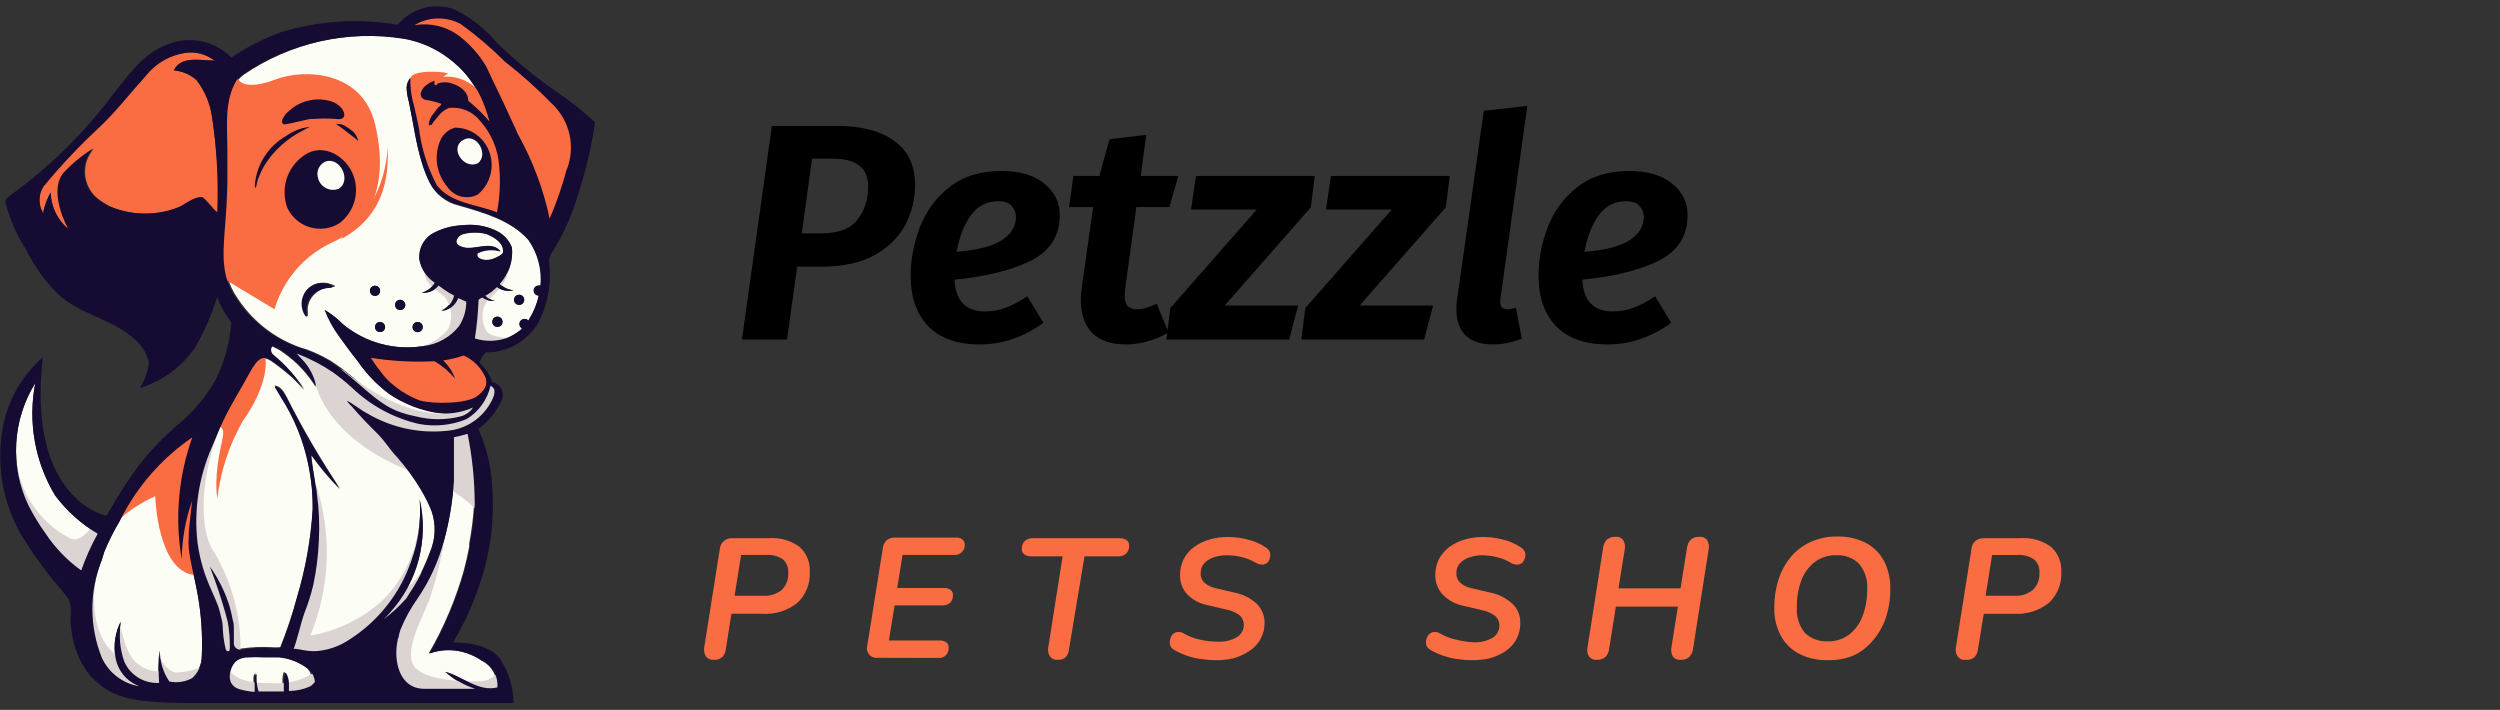 <?xml version="1.0" encoding="UTF-8"?>
<svg fill="none" viewBox="0 0 162 46" xmlns="http://www.w3.org/2000/svg">
<rect x="0" y="0" width="162" height="46" fill="#333333" stroke="none"/>
<g clip-path="url(#c)">
<g clip-path="url(#b)">
<g clip-path="url(#a)">
<path d="m30.965 16.412c-0.141 0.231 0.111 0.372 0.312 0.422 0.264 0.056 0.54 0.025 0.784-0.09 0.121-0.06 0.513-0.231 0.533-0.372 0.09-0.613-0.573-1.005-1.055-1.196-0.498-0.129-1.02-0.129-1.518 0-0.114 0.029-0.217 0.089-0.297 0.175-0.08 0.086-0.134 0.192-0.155 0.307 0.005 0.057 0.024 0.111 0.056 0.159s0.075 0.086 0.125 0.113c0.18 0.096 0.38 0.147 0.583 0.151 0.683 0 1.598-0.412 2.101 0.231-0.484-0.153-1.009-0.117-1.468 0.101z" fill="#FCFDF5"/>
<path d="m30.915 10.582c0.784-0.593-0.131-2.091-1.005-1.468-0.874 0.623 0.181 1.88 1.005 1.468z" fill="#FCFDF5"/>
<path d="m21.115 10.461c-0.197 0.073-0.361 0.215-0.461 0.4s-0.129 0.4-0.082 0.605c0.03 0.143 0.092 0.278 0.18 0.395s0.201 0.213 0.33 0.282c0.129 0.069 0.272 0.109 0.418 0.117s0.292-0.016 0.428-0.071c0.864-0.462 0.131-2.03-0.814-1.729z" fill="#FCFDF5"/>
<path d="m12.23 35.589c-0.02-0.258-0.02-0.516 0-0.774v-0.231-0.101c0.06-0.643 0.141-1.387 0.221-2.061-0.433 1.217-0.661 2.498-0.673 3.789-0.457-2.648-0.221-5.37 0.683-7.9-2.011 1.372-3.632 3.242-4.704 5.428-0.383 0.645-0.719 1.317-1.005 2.01l-0.151 0.503c-0.819 2.035-0.819 4.308 0 6.342 0.218 0.496 0.556 0.93 0.985 1.262s0.933 0.551 1.468 0.638c-0.409-0.147-0.771-0.403-1.047-0.739s-0.456-0.741-0.521-1.171c-0.136-0.777-0.016-1.578 0.342-2.282-0.131 0.86-0.055 1.738 0.221 2.563 0.193 0.424 0.509 0.78 0.907 1.022s0.859 0.359 1.325 0.335c-0.049-0.7-0.032-1.404 0.05-2.101-0.004 0.717 0.21 1.418 0.613 2.01 0.503 0.106 1.028 0.028 1.478-0.221 0.197-0.169 0.357-0.376 0.469-0.61 0.113-0.234 0.175-0.488 0.184-0.747 0.066-1.417-0.035-2.838-0.301-4.232-0.171-0.925-0.432-1.839-0.543-2.734z" fill="#FCFDF5"/>
<path d="m19.889 43.288-0.141-0.101c-0.513-0.354-1.108-0.572-1.729-0.633h-1.005c-0.335-0.025-0.671-0.025-1.005 0-0.276-0.009-0.548 0.072-0.774 0.231-0.169 0.166-0.291 0.374-0.352 0.603-0.09 0.25-0.09 0.524 0 0.774 0.056 0.107 0.133 0.201 0.226 0.277s0.201 0.132 0.317 0.165c0.328 0.095 0.665 0.156 1.005 0.181v-0.472c-0.016-0.171-0.016-0.342 0-0.513 0.019-0.072 0.066-0.133 0.131-0.171-0.01 0.177-0.01 0.355 0 0.533 0.02 0.201 0.06 0.4 0.121 0.593h1.347 0.271v-0.543c-0.01-0.196 0.01-0.393 0.06-0.583 0 0 0-0.111 0.09-0.06 0.115 0.199 0.177 0.424 0.181 0.653v0.503c0.478-0.004 0.95-0.107 1.387-0.302 0.151-0.131 0.191-0.221 0.191-0.322 0.002-0.303-0.114-0.594-0.322-0.814z" fill="#FCFDF5"/>
<path d="m3.566 32.081c-1.311-2.184-1.766-4.777-1.276-7.277-0.737 1.181-1.163 2.53-1.238 3.92-0.076 1.39 0.202 2.777 0.806 4.031 0.323 0.636 0.693 1.248 1.106 1.829 0.615 0.934 1.395 1.748 2.302 2.402 0.288-0.829 0.645-1.632 1.065-2.402-1.079-0.642-2.018-1.493-2.764-2.503z" fill="#FCFDF5"/>
<path d="m30.05 23.015c-0.434 0.151-0.882 0.258-1.337 0.322 0.35 0.331 0.615 0.741 0.774 1.196-0.377-0.453-0.829-0.837-1.337-1.136-1.381 0.071-2.766-3e-3 -4.131-0.221 0.304 0.471 0.64 0.921 1.005 1.347 0.611 0.628 1.352 1.115 2.171 1.427 1.005 0.261 3.086 0.211 3.719-0.281 0.633-0.492 0.623-0.824 0.563-1.126-0.259-0.675-0.771-1.223-1.427-1.528z" fill="#FCFDF5"/>
<path d="m30.221 27.156c-0.977 0.4-2.049 0.508-3.086 0.312-1.641-0.363-3.153-1.165-4.372-2.322-0.395-0.359-0.811-0.695-1.246-1.005-0.728-0.491-1.511-0.895-2.332-1.206 0.101 0.111 0.201 0.231 0.312 0.342 0.49 0.492 0.822 1.118 0.955 1.799-0.52-0.846-1.204-1.581-2.01-2.161-0.253-0.194-0.53-0.352-0.824-0.472-0.034 0.041-0.06 0.089-0.076 0.14s-0.021 0.105-0.015 0.159 0.022 0.105 0.048 0.152c0.026 0.047 0.061 0.088 0.103 0.122 0.781 0.643 1.459 1.403 2.01 2.252-0.241-0.281-0.492-0.543-0.764-0.804-0.435-0.384-0.891-0.743-1.367-1.075-0.553-0.342-0.874-0.201-1.427 0.804-0.563 1.055-1.216 2.01-1.719 3.136-0.07 0.141-0.141 0.291-0.201 0.432l-0.523 1.246c-0.856 1.951-1.175 4.096-0.925 6.212 0.342 2.372 1.206 3.428 1.447 4.493 0.07 0.312 0.141 0.633 0.181 0.945 0.002 0.459 0.049 0.917 0.141 1.367 0.015 0.044 0.043 0.083 0.081 0.111 0.161 0.111 0.191-0.141 0.191-0.231 0.007-0.546-0.037-1.091-0.131-1.628-0.111-0.462-0.251-0.925-0.392-1.377-0.074-0.248-0.154-0.499-0.241-0.754-0.161-0.492-0.342-1.005-0.533-1.467l0.201 0.281c0.422 0.641 0.76 1.333 1.005 2.061 0.149 0.356 0.273 0.722 0.372 1.096 0 0.181 0 0.372 0.07 0.563 0.07 0.191 0 0.844 0 1.005 0.026 0.115 0.094 0.215 0.191 0.281 0.114 0.062 0.246 0.08 0.372 0.05 0.612-0.087 1.232-0.114 1.849-0.08 0.197 0.019 0.396 0.019 0.593 0 0.433-1.075 0.799-2.176 1.096-3.297 0.55-1.838 0.887-3.733 1.005-5.649 0.013-0.965-0.078-1.929-0.271-2.875-0.313-1.584-0.924-3.095-1.799-4.453-0.131-0.221-0.261-0.452-0.402-0.673 0.392 0 0.633 0.432 0.814 0.784 1.02 2.021 2.161 3.978 3.417 5.86-0.671-0.68-1.286-1.413-1.839-2.191 0 0.151 0 0.332 0.241 1.799 0 0.221 0.08 0.452 0.111 0.683 0.139 0.999 0.183 2.008 0.131 3.015-0.04 0.973-0.161 1.942-0.362 2.895-0.149 0.627-0.344 1.242-0.583 1.839-0.221 0.623-0.452 1.699-0.694 2.322 0-0.08 0.704 0.08 0.794 0.09 0.333 0.056 0.672 0.056 1.005 0 0.648-0.098 1.266-0.338 1.809-0.704 1.884-1.197 3.303-3.002 4.021-5.116 0.46-1.256 0.645-2.596 0.543-3.93 0.289 1.273 0.268 2.596-0.061 3.859-0.329 1.263-0.956 2.428-1.829 3.398-0.141 0.161-0.291 0.322-0.452 0.472 0.537-0.402 1.032-0.856 1.478-1.357l0.141-0.231 0.352-0.553c0.322-0.526 0.601-1.077 0.834-1.648 0.08-0.191 0.151-0.372 0.221-0.563 0.35-0.837 0.383-1.774 0.09-2.633-0.165-0.424-0.363-0.834-0.593-1.226l-0.09-0.161c-0.457-0.759-0.986-1.472-1.578-2.131-0.462-0.482-0.854-1.005-1.297-1.548-0.442-0.543-1.096-1.106-1.618-1.719-0.125-0.105-0.23-0.231-0.312-0.372 0.462 0.241 0.864 0.593 1.327 0.834 1.64 0.969 3.561 1.352 5.448 1.086 0.529-0.086 1.032-0.291 1.471-0.599s0.802-0.712 1.062-1.18c0.08-0.131 0.372-0.663 0.201-0.935-0.058-0.073-0.13-0.134-0.211-0.181-0.096 0.455-0.284 0.886-0.552 1.266-0.268 0.38-0.61 0.702-1.006 0.946z" fill="#FCFDF5"/>
<path d="m29.407 28.362v2.834c-0.081 1.281-0.29 2.55-0.623 3.789-0.351 1.364-0.936 2.656-1.729 3.819-0.446 0.625-0.817 1.299-1.106 2.01-0.063 0.18-0.111 0.365-0.141 0.553 0 0 0 0.101-0.05 0.161-0.271 1.206 0 3.136 1.739 3.136h3.287c-0.722-0.238-1.387-0.625-1.95-1.136 1.126 0.322 2.111 1.327 3.347 1.005 0.03-0.358-0.05-0.716-0.23-1.027s-0.45-0.559-0.775-0.712c-0.213-0.149-0.442-0.274-0.683-0.372-0.862-0.371-1.832-0.4-2.714-0.08 0.978-1.687 1.741-3.49 2.272-5.367 0.131-0.513 0.251-1.005 0.352-1.548 0.005-0.07 0.005-0.141 0-0.211 0.159-0.83 0.263-1.669 0.312-2.513-0.006-1.536-0.164-3.068-0.472-4.573-0.274 0.091-0.552 0.168-0.834 0.231z" fill="#FCFDF5"/>
<path d="m12.722 5.174c-0.409-0.352-0.919-0.567-1.457-0.613 0.492-1.005 1.759-0.603 2.633-0.633-0.264-0.208-0.568-0.36-0.893-0.447s-0.664-0.105-0.997-0.056c-1.002 0.141-1.913 0.654-2.553 1.437-1.005 1.106-1.96 2.282-3.015 3.337-1.293 1.195-2.502 2.478-3.618 3.84-0.173 0.265-0.264 0.574-0.264 0.889 0 0.316 0.092 0.625 0.264 0.89-0.006-0.064-0.006-0.128 0-0.191 0.1-0.405 0.255-0.794 0.462-1.156 0.009 0.467 0.121 0.926 0.328 1.345s0.503 0.787 0.868 1.078c0 0-1.407-2.513-0.221-3.729 0.464-0.506 0.983-0.958 1.548-1.347l0.281-0.181c-0.215 0.24-0.376 0.523-0.472 0.831-0.096 0.308-0.124 0.632-0.083 0.952 0.041 0.32 0.15 0.626 0.321 0.9 0.17 0.274 0.398 0.507 0.667 0.685 0.187 0.138 0.385 0.259 0.593 0.362 1.361 0.586 2.893 0.639 4.292 0.151 0.603-0.181 1.065-0.764 1.729-0.734 0.382 0.271 0.613 0.734 1.005 1.005 0.064-2.123-0.078-4.247-0.422-6.342-0.137-0.828-0.479-1.609-0.995-2.272z" fill="#FA6C41"/>
<path d="m29.699 13.316c-0.395-0.097-0.764-0.277-1.083-0.528s-0.581-0.568-0.767-0.929c-0.192-0.389-0.353-0.792-0.482-1.206-0.412-1.317-0.583-2.704-0.864-4.021-0.089-0.301-0.14-0.611-0.151-0.925 0.01-0.23 0.099-0.45 0.251-0.623v0.402c0.008 0.482 0.075 0.962 0.201 1.427 0.101 0.472 0.211 0.945 0.312 1.427 0.187 1.284 0.606 2.524 1.236 3.659 0.945 1.176 2.583 1.216 3.89 1.739 0.192-0.993 0.24-2.009 0.141-3.015-0.074-1.073-0.502-2.091-1.216-2.895-0.237-0.298-0.545-0.532-0.897-0.677s-0.735-0.2-1.113-0.157c-0.287 0.109-0.536 0.302-0.714 0.553-0.101 0.121-0.191 0.241-0.291 0.352-0.101 0.111-0.151 0.211-0.241 0.221-0.09 0.01-0.05-0.302 0-0.372 0.075-0.169 0.177-0.325 0.301-0.462l0.251-0.251c0.084-0.066 0.162-0.14 0.231-0.221 0.004-0.009 0.007-0.02 0.007-0.03s-0.002-0.021-0.007-0.03c-0.34-0.141-0.694-0.245-1.055-0.312-0.112-0.008-0.216-0.059-0.291-0.141-0.221-0.241 0-0.613 0.221-0.784 0.091-0.076 0.188-0.143 0.291-0.201l0.291-0.08v0.141c0.011 0.01 0.025 0.015 0.04 0.015s0.029-0.005 0.04-0.015c0.323-0.126 0.682-0.126 1.005 0 0.513 0.161 1.055 0.513 1.005 1.106 0.52 0.418 0.998 0.886 1.427 1.397-0.296-1.286-0.919-2.474-1.809-3.448-0.976-1.004-2.241-1.679-3.618-1.93-3.66-0.584-7.405 0.258-10.463 2.352-0.136 0.108-0.261 0.229-0.372 0.362-0.794 1.347-0.563 3.015-0.583 4.453v1.458c0 3.256-0.502 5.026-0.09 6.754 0.131 0.524 0.359 1.018 0.673 1.457 1.056 1.609 2.653 2.786 4.503 3.317 0.527 0.194 1.035 0.436 1.518 0.724 2.01 1.286 3.015 2.804 4.644 3.337 0.308 0.108 0.624 0.192 0.945 0.251 0.966 0.25 1.979 0.25 2.945 0 0.323-0.089 0.602-0.292 0.784-0.573-0.578 0.261-1.205 0.394-1.839 0.392-0.318-0.011-0.634-0.051-0.945-0.121l-0.291-0.07c-0.529-0.135-1.041-0.327-1.528-0.573-0.316-0.133-0.618-0.294-0.905-0.482-0.782-0.58-1.461-1.287-2.01-2.091-0.422-0.523-0.814-1.065-1.206-1.608-0.392-0.53-0.71-1.112-0.945-1.729 0.431 0.256 0.826 0.567 1.176 0.925 0.718 0.587 1.553 1.014 2.449 1.253 0.896 0.239 1.833 0.285 2.748 0.134 0.45-0.06 0.885-0.208 1.278-0.435 0.393-0.228 0.738-0.531 1.014-0.891 0.309-0.472 0.474-1.024 0.472-1.588l-0.523-0.231c-0.084 0.232-0.233 0.435-0.429 0.584-0.196 0.15-0.431 0.24-0.677 0.26 0.208-0.092 0.392-0.231 0.538-0.405 0.146-0.174 0.251-0.379 0.306-0.6-0.24-0.125-0.472-0.266-0.694-0.422l-0.312-0.191c-0.128 0.162-0.294 0.29-0.484 0.372-0.189 0.082-0.396 0.117-0.602 0.1 0.179-0.045 0.348-0.125 0.496-0.236 0.148-0.11 0.273-0.249 0.368-0.408-0.26-0.171-0.483-0.393-0.656-0.652-0.173-0.259-0.291-0.55-0.349-0.856-0.03-0.317 0.027-0.637 0.163-0.925 0.136-0.288 0.347-0.535 0.611-0.713 0.612-0.356 1.302-0.556 2.01-0.583 0.716-0.089 1.442 0.018 2.101 0.312 0.25 0.106 0.476 0.261 0.664 0.456 0.188 0.195 0.335 0.426 0.432 0.68 0.041 0.423-0.006 0.851-0.138 1.255-0.131 0.405-0.344 0.778-0.626 1.097 0.236 0.238 0.55 0.381 0.884 0.402-0.181 0.049-0.371 0.056-0.556 0.021s-0.359-0.111-0.51-0.223c-0.179 0.18-0.378 0.338-0.593 0.472-0.051 0.034-0.105 0.064-0.161 0.09 0.166 0.167 0.375 0.285 0.603 0.342-0.287 0.017-0.57-0.065-0.804-0.231l-0.231 0.141c-0.035 0.841-0.116 1.68-0.241 2.513 0.703 0.224 1.462 0.203 2.151-0.06 0.258-0.114 0.501-0.259 0.724-0.432 0.06 0 0.111-0.111 0.161-0.161-0.049-0.029-0.09-0.07-0.118-0.119-0.028-0.05-0.043-0.105-0.042-0.163 0-0.088 0.035-0.172 0.097-0.234s0.147-0.097 0.234-0.097c0.046 2e-4 0.091 0.01 0.133 0.029 0.042 0.019 0.079 0.047 0.109 0.081 0.029-0.033 0.053-0.07 0.07-0.111 0.288-0.464 0.496-0.974 0.613-1.508-0.088 0-0.172-0.035-0.234-0.097s-0.097-0.147-0.097-0.234c-1e-4 -0.043 0.009-0.086 0.025-0.126s0.041-0.076 0.072-0.106c0.031-0.03 0.068-0.053 0.108-0.069 0.04-0.016 0.083-0.023 0.126-0.022 0.036-0.01 0.074-0.01 0.111 0 0.101-1.047-0.177-2.096-0.784-2.955-1.186-1.276-2.935-1.759-4.563-2.231zm-1.156-4.242c0.088-0.196 0.218-0.369 0.382-0.508s0.356-0.24 0.563-0.296c0.351-6.3e-4 0.698 0.078 1.014 0.229s0.595 0.372 0.815 0.645c0.406 0.508 0.596 1.154 0.53 1.801-0.066 0.646-0.382 1.241-0.882 1.657-0.338 0.183-0.733 0.232-1.105 0.137-0.373-0.095-0.696-0.327-0.905-0.65-0.344-0.414-0.565-0.916-0.638-1.449-0.073-0.533 0.005-1.076 0.226-1.567zm-10.232-1.377c0.094-0.205 0.235-0.384 0.412-0.523 0.365-0.341 0.815-0.578 1.303-0.685 0.488-0.108 0.996-0.083 1.471 0.072 0.231 0.077 0.439 0.212 0.603 0.392 0.181 0.221 0.372 0.593 0 0.734-0.116 0.025-0.236 0.025-0.352 0-0.475-0.035-0.952-0.035-1.427 0h-0.211c-0.553 0.101-1.096 0.271-1.648 0.352-0.211 0.05-0.201-0.211-0.151-0.342zm-0.884 2.613c-0.231 0.311-0.423 0.648-0.573 1.005-0.079 0.179-0.142 0.364-0.191 0.553 0 0.05 0 0.241-0.07 0.271-0.07 0.03-0.07-0.08-0.06-0.131 0.048-0.657 0.256-1.292 0.607-1.849 0.35-0.557 0.833-1.02 1.404-1.347 0.482-0.354 1.053-0.566 1.648-0.613-0.151 0-0.392 0.181-0.523 0.241-0.178 0.089-0.349 0.189-0.513 0.302-0.669 0.411-1.255 0.942-1.729 1.568zm3.91 8.332c-0.231 0.015-0.455 0.082-0.655 0.197s-0.372 0.275-0.501 0.466c-0.12 0.178-0.199 0.381-0.231 0.593-0.01 0.107-0.01 0.215 0 0.322v0.281s-0.06 0-0.09-0.07c-0.156-0.24-0.235-0.521-0.226-0.807s0.105-0.562 0.276-0.791c0.112-0.148 0.254-0.27 0.417-0.359s0.343-0.141 0.528-0.154c0.216-0.013 0.432 0.022 0.633 0.101 0 0 0.241 0.08 0.221 0.131-0.02 0.05-0.322 0.08-0.372 0.09zm0.633-4.161c-0.282 0.171-0.596 0.281-0.923 0.323-0.327 0.042-0.659 0.014-0.974-0.08-0.316-0.095-0.608-0.255-0.857-0.47-0.25-0.215-0.452-0.48-0.592-0.778-0.25-0.656-0.254-1.38-0.01-2.039 0.244-0.658 0.719-1.205 1.337-1.54 1.297-0.643 2.724 0.462 3.066 1.709 0.139 0.529 0.114 1.087-0.073 1.601-0.187 0.514-0.526 0.958-0.972 1.274zm1.256-5.327-0.06-0.06c-0.161-0.151-0.342-0.271-0.523-0.412-0.181-0.141-0.372-0.302-0.563-0.432l-0.151-0.101s-0.111-0.05-0.141-0.09c0.108-0.022 0.219-0.02 0.327 0.004 0.107 0.024 0.208 0.071 0.297 0.137 0.168 0.096 0.326 0.207 0.472 0.332 0.183 0.154 0.318 0.356 0.392 0.583 0 0-0.01 0.05-0.05 0.04zm0.744 9.689c0-0.043 0.009-0.086 0.025-0.126s0.041-0.076 0.072-0.106c0.031-0.03 0.068-0.053 0.108-0.069 0.04-0.016 0.083-0.023 0.126-0.022 0.085 0 0.167 0.034 0.227 0.094 0.06 0.06 0.094 0.142 0.094 0.228 0.001 0.043-0.006 0.086-0.021 0.126-0.016 0.04-0.039 0.077-0.069 0.108-0.03 0.031-0.066 0.056-0.106 0.072-0.04 0.017-0.082 0.025-0.125 0.025-0.088 0-0.172-0.035-0.234-0.097s-0.097-0.147-0.097-0.234zm0.653 2.674c-0.085 0-0.167-0.034-0.227-0.094s-0.094-0.142-0.094-0.228c-0.001-0.043 6e-3 -0.086 0.021-0.126 0.016-0.04 0.039-0.077 0.069-0.108 0.03-0.031 0.066-0.056 0.106-0.072s0.082-0.025 0.125-0.025c0.088 0 0.172 0.035 0.235 0.097s0.097 0.147 0.097 0.234c0 0.043-0.009 0.086-0.025 0.126s-0.041 0.076-0.072 0.106-0.068 0.053-0.108 0.069c-0.04 0.016-0.083 0.023-0.126 0.022zm1.307-1.427c-0.066 0-0.13-0.019-0.184-0.056-0.054-0.036-0.097-0.088-0.122-0.149-0.025-0.061-0.032-0.127-0.019-0.192 0.013-0.064 0.044-0.123 0.091-0.17 0.046-0.046 0.105-0.078 0.17-0.091 0.064-0.013 0.131-0.006 0.192 0.019s0.112 0.068 0.149 0.122c0.036 0.055 0.056 0.119 0.056 0.184 0 0.088-0.035 0.172-0.097 0.235s-0.146 0.097-0.234 0.097zm1.457 1.106c0 0.085-0.034 0.167-0.094 0.228s-0.142 0.094-0.227 0.094c-0.043 0.001-0.086-6e-3 -0.126-0.022-0.04-0.015-0.077-0.039-0.108-0.069-0.031-0.03-0.056-0.066-0.072-0.106s-0.025-0.082-0.025-0.126c0-0.088 0.035-0.172 0.097-0.234s0.147-0.097 0.235-0.097c0.043-1e-4 0.086 0.009 0.125 0.025s0.076 0.041 0.106 0.072c0.03 0.031 0.053 0.068 0.069 0.108 0.015 0.04 0.023 0.083 0.021 0.126zm4.845 0c-0.088 0-0.172-0.035-0.235-0.097s-0.097-0.147-0.097-0.234c0-0.088 0.035-0.172 0.097-0.235s0.147-0.097 0.235-0.097c0.088 0 0.172 0.035 0.234 0.097s0.097 0.147 0.097 0.235c0 0.088-0.035 0.172-0.097 0.234s-0.147 0.097-0.234 0.097zm1.407-1.437c-0.088 0-0.172-0.035-0.234-0.097s-0.097-0.147-0.097-0.235c0-0.088 0.035-0.172 0.097-0.234s0.147-0.097 0.234-0.097c0.088 0 0.172 0.035 0.235 0.097s0.097 0.147 0.097 0.234c0 0.088-0.035 0.172-0.097 0.235s-0.147 0.097-0.235 0.097z" fill="#FCFDF5"/>
<path d="m35.79 6.732c-0.973-0.989-2.01-1.913-3.106-2.764-0.885-0.886-1.839-1.699-2.855-2.432-0.465-0.254-0.988-0.381-1.517-0.369-0.529 0.012-1.046 0.164-1.498 0.439 0.529-0.092 1.073-0.07 1.593 0.065s1.005 0.38 1.423 0.719c0.531 0.442 0.998 0.956 1.387 1.528 0.744 1.417 1.407 2.885 2.081 4.342l0.161 0.362 0.09 0.181c0.932 1.687 1.609 3.502 2.01 5.388 0.449-1.051 0.821-2.132 1.116-3.236 0.282-0.711 0.348-1.49 0.191-2.239-0.157-0.749-0.531-1.435-1.076-1.973v-0.01z" fill="#FCFDF5"/>
<path d="m14.451 18.03 3.337 2.01c0.275-0.932 0.743-1.795 1.373-2.535 0.63-0.739 1.409-1.338 2.285-1.757 2.925-1.266 3.689-4.282 2.855-7.719-0.834-3.438-4.573-3.598-6.463-2.875-1.89 0.724-2.603 0.151-2.372-0.332 0.231-0.482-1.478-0.392-1.186 0.714 0.163 1.636 0.23 3.281 0.201 4.925 0.07 0.583-0.111 4.483-0.131 5.196-0.02 0.714 0.101 2.372 0.101 2.372z" fill="#FA6C41"/>
<path d="m21.447 12.662c0.644 0 1.166-0.522 1.166-1.166 0-0.644-0.522-1.166-1.166-1.166-0.644 0-1.166 0.522-1.166 1.166 0 0.644 0.522 1.166 1.166 1.166z" fill="#FCFDF5"/>
<path d="m22.12 15.487c3.086-1.699 3.015-4.473 3.015-6.031 0 0-0.101 2.694-1.437 4.071-0.609 0.582-1.14 1.241-1.578 1.96z" fill="#FA6C41"/>
<path d="m26.603 5.054c0.131-0.513 1.93-0.452 2.432-0.302l-0.312 0.221c0.447-0.035 0.896 0.038 1.309 0.213s0.778 0.447 1.063 0.792c1.286 2.05 2.072 4.374 2.292 6.785 0 0.299-0.118 0.587-0.329 0.8-0.211 0.213-0.497 0.334-0.797 0.336 0 0-2.302-0.704-2.834-0.925-0.609-0.207-1.116-0.638-1.417-1.206-0.39-1.013-0.726-2.047-1.005-3.096-0.07-0.482-0.402-2.181-0.503-2.563-0.029-0.355 0.005-0.712 0.101-1.055z" fill="#FA6C41"/>
<path d="m30.453 10.813c0.527 0 0.955-0.427 0.955-0.955 0-0.527-0.427-0.955-0.955-0.955s-0.955 0.428-0.955 0.955c0 0.527 0.427 0.955 0.955 0.955z" fill="#FCFDF5"/>
<path d="m23.397 22.904c0.45 0.828 1.06 1.559 1.795 2.149 0.735 0.59 1.58 1.028 2.486 1.288 1.231 0.229 2.503 0.011 3.588-0.613 0.177-0.193 0.295-0.433 0.34-0.692s0.014-0.524-0.088-0.766c-0.414-0.548-0.867-1.066-1.357-1.548l-3.247 0.291-3.518-0.111z" fill="#FA6C41"/>
<path d="m26.492 1.908c2.332 0.543 5.026 2.121 5.568 4.634 0.893 3.079 1.974 6.1 3.236 9.046 0.951-1.675 1.63-3.49 2.01-5.377 0.177-0.794 0.105-1.623-0.206-2.375-0.311-0.752-0.846-1.389-1.532-1.826-0.945-0.844-3.759-3.086-4.503-3.829-0.374-0.394-0.827-0.706-1.329-0.916-0.502-0.209-1.042-0.312-1.586-0.301-0.698 0.109-1.376 0.322-2.01 0.633l0.352 0.312z" fill="#FA6C41"/>
<path d="m31.96 24.925c-0.161-0.06-0.221-0.231-0.442 0.171-0.221 0.402-0.281 1.307-1.568 1.266h-0.211c0 0.251-0.271 0.422-0.844 0.442-2.664 0.121-5.407-1.779-6.634-2.794-0.579-0.198-1.143-0.436-1.689-0.714-1.568-0.834-2.01-0.663-2.01-0.663 0.481 0.284 0.898 0.664 1.226 1.116 0.342 0.583 0.704 1.317 0.704 1.317 0.633 2.01 2.623 4.071 5.97 5.418 0.887-0.877 1.864-1.659 2.915-2.332 0.971-0.382 1.845-0.972 2.563-1.729 0.193-0.201 0.302-0.467 0.306-0.745 0.004-0.278-0.098-0.547-0.286-0.753z" fill="#DBD4D3"/>
<path d="m20.432 31.267c1.095 3.237 0.981 6.761-0.322 9.921 1.816-0.317 3.498-1.163 4.835-2.432 1.248-1.336 2.034-3.038 2.241-4.855 0.071 0.605 0.057 1.218-0.04 1.819-0.181 0.513-0.653 1.93-0.653 1.93l-0.472 0.764c0.696-0.571 1.297-1.25 1.779-2.01 0.633-1.116-0.271 1.005-0.271 1.005l1.266-2.382c-0.23 1.335-0.566 2.649-1.005 3.93-0.543 1.317-1.719 3.438-0.844 4.342 0.875 0.905 3.699 0.874 4.272 0.844 0.381-0.052 0.735-0.229 1.005-0.503 0 0 0.322 0.824 0.08 1.096-1.251 0.335-2.547 0.464-3.84 0.382-0.955-0.09-3.227-0.482-3.227-0.482-1.137-0.614-2.32-1.139-3.538-1.568-1.709-0.563-3.206-1.005-3.206-1.005 0.714-1.495 1.257-3.067 1.618-4.684 0.316-1.53 0.441-3.093 0.372-4.654-0.07-0.633-0.05-1.457-0.05-1.457z" fill="#DBD4D3"/>
<path d="m14.562 43.057c0.653 1.196 2.01 1.206 3.086 1.216 1.079 0.067 2.147-0.25 3.015-0.895 1.136-0.784 0.452 1.156-0.111 1.447-1.247 0.415-2.555 0.619-3.87 0.603-0.744-0.131-2.664-0.322-2.834-0.764-0.171-0.442 0.714-1.608 0.714-1.608z" fill="#DBD4D3"/>
<path d="m14.572 27.036c-1.789 3.769-1.598 7.468-0.754 8.634 1.185 1.96 1.797 4.213 1.769 6.503l-1.377 0.342c-0.047-1.25-0.25-2.489-0.603-3.689-0.686-1.235-1.081-2.61-1.156-4.021 0.015-1.212 0.142-2.42 0.382-3.608l0.864-3.508 0.875-0.653z" fill="#DBD4D3"/>
<path d="m6.45 36.594c-0.874 2.834 0 5.428 1.307 5.93-0.06-0.637-0.036-1.279 0.07-1.91 0 0 0.302 1.95 1.196 2.473 0.385 0.295 0.863 0.442 1.347 0.412l0.06-0.804s0.352 0.824 1.005 0.884c0.651-0.034 1.291-0.184 1.89-0.442 0 0-0.412 1.337-0.462 1.347-0.542 0.205-1.1 0.367-1.668 0.482-0.671 0.013-1.342-0.007-2.01-0.06-0.652-0.093-1.274-0.333-1.819-0.702-0.545-0.369-0.999-0.858-1.327-1.429-0.444-1.278-0.682-2.618-0.704-3.97 0.297-0.772 0.671-1.513 1.116-2.211z" fill="#DBD4D3"/>
<path d="m1.013 29.498c0.078 1.127 0.444 2.216 1.063 3.161 0.62 0.945 1.472 1.715 2.474 2.236 0.784 0.332 1.498-0.945 1.498-0.945l0.754 0.704-1.628 3.015c-0.803-0.432-1.497-1.04-2.03-1.779-0.943-1.368-1.766-2.814-2.462-4.322-0.121-0.708-0.004-1.436 0.332-2.071z" fill="#DBD4D3"/>
<path d="m8.772 31.438c-0.543 0.796-1.011 1.64-1.397 2.523 0.788-0.748 1.695-1.359 2.684-1.809 0 0 0.131 4.845 2.533 5.106l-0.101-2.905 0.231-3.789 1.357-3.85 1.206-0.925s-1.588 3.769-1.206 6.513c0.21-1.77 0.774-3.479 1.659-5.026 1.357-1.9 1.769-3.749 1.297-4.664-0.472-0.915-2.563 2.553-3.247 3.176-0.683 0.623-3.648 3.9-3.648 3.9l-1.367 1.749z" fill="#FA6C41"/>
<path d="m14.391 28.553c0.362-1.377-0.704-0.824-0.704-0.824l1.266-2.603 1.196-0.352-0.141 1.297-1.186 2.241-0.432 0.241z" fill="#FA6C41"/>
<path d="m28.935 31.569s1.94 1.116 2.372 2.091c0 0-0.291-2.654-0.432-4.433-0.141-1.779-0.513-1.297-0.744-1.286-0.231 0.01-1.065 0.09-1.176 0.301-0.111 0.211-0.02 3.327-0.02 3.327z" fill="#DBD4D3"/>
<path d="m27.518 17.417c-0.131 0.925 0.714 1.307 1.286 1.809 0.234 0.298 0.379 0.656 0.418 1.034 0.039 0.377-0.029 0.757-0.197 1.097-0.365 0.417-0.819 0.747-1.329 0.964-0.51 0.218-1.062 0.317-1.616 0.292-1.347-0.161 0.09 0.553 0.864 0.482 1.086-0.2 2.125-0.598 3.066-1.176 0.271-0.301 0.865 0.623 1.729 0.603 0.572-0.037 1.119-0.248 1.568-0.603 0 0-1.548 0-1.789-0.482-0.165-0.286-0.252-0.61-0.252-0.94s0.087-0.654 0.252-0.94c0.412-0.432 1.347-1.096 1.427-2.141s-5.428 0-5.428 0z" fill="#DBD4D3"/>
<path d="m36.051 5.938c-1.381-0.955-2.679-2.024-3.88-3.196-0.753-0.899-1.688-1.629-2.744-2.141-0.637-0.23-1.331-0.257-1.984-0.077-0.653 0.18-1.235 0.558-1.665 1.083-2.529-0.435-5.125-0.27-7.579 0.482-1.132 0.413-2.208 0.964-3.206 1.638-0.561-0.567-1.285-0.944-2.071-1.077-0.786-0.133-1.595-0.017-2.311 0.334-1.467 0.623-2.372 2.01-3.337 3.196-1.837 2.446-4.028 4.604-6.503 6.403-0.171 0.161-0.513 0.291-0.402 0.593 0.285 1.067 0.733 2.084 1.327 3.015 0.513 1.041 1.192 1.992 2.01 2.814 1.407 1.367 3.498 1.618 4.945 2.915 0.499 0.398 0.852 0.949 1.005 1.568-0.069 0.592-0.275 1.16-0.603 1.659 1.459-0.442 2.724-1.367 3.588-2.623 0.599-1.043 1.081-2.148 1.437-3.297 0.203 0.595 0.509 1.15 0.905 1.638-0.086 1.3-0.427 2.571-1.005 3.739-0.656 1.161-1.53 2.185-2.573 3.015-0.919 0.797-1.755 1.686-2.493 2.654-0.732 1.011-1.404 2.065-2.01 3.156 0 0-5.186-1.005-4.131-10.272-1.349 1.175-2.26 2.773-2.583 4.533-0.495 2.663 0.087 5.415 1.618 7.649 0.503 0.784 1.065 1.518 1.628 2.251 0.357 0.39 0.693 0.799 1.005 1.226 0.149 0.369 0.194 0.773 0.131 1.166 0.002 0.459 0.049 0.917 0.141 1.367 0.172 0.885 0.555 1.716 1.116 2.422 1.407 1.468 2.593 1.739 6.342 1.789h14.544 6.564c-0.013-1.039-0.327-2.051-0.905-2.915-0.925-1.126-3.015-1.005-3.015-1.005 0.503-0.851 0.943-1.738 1.317-2.654l0.211-0.573c0.848-2.218 1.192-4.598 1.005-6.965-0.073-1.261-0.376-2.497-0.895-3.649 0.641-0.474 1.155-1.099 1.498-1.819 0.052-0.104 0.082-0.218 0.088-0.334s-0.012-0.233-0.052-0.342-0.103-0.209-0.183-0.293c-0.08-0.084-0.177-0.151-0.284-0.197l-0.171-0.06c-0.153-0.476-0.435-0.901-0.814-1.226 0.059-0.272 0.204-0.518 0.412-0.704 0.27 0.01 0.539-0.01 0.804-0.06 0.549-0.12 1.068-0.353 1.522-0.685 0.454-0.332 0.832-0.756 1.112-1.244 0.573-1.154 0.806-2.447 0.673-3.729-0.02-0.13-0.02-0.262 0-0.392 0.039-0.138 0.104-0.268 0.191-0.382 0.764-1.231 1.349-2.564 1.739-3.96 0.45-1.405 0.786-2.843 1.005-4.302v-0.171c-0.778-0.713-1.608-1.368-2.483-1.96zm-21.972 7.84c-0.362-0.261-0.593-0.724-1.005-1.005-0.663 0-1.126 0.553-1.729 0.734-1.399 0.489-2.931 0.435-4.292-0.151-0.208-0.103-0.406-0.224-0.593-0.362-0.269-0.178-0.496-0.411-0.667-0.685-0.17-0.273-0.28-0.58-0.321-0.9-0.041-0.32-0.013-0.644 0.083-0.952s0.257-0.591 0.472-0.831l-0.281 0.181c-0.562 0.374-1.081 0.808-1.548 1.297-1.186 1.216 0.221 3.729 0.221 3.729-0.346-0.29-0.627-0.651-0.823-1.058-0.196-0.407-0.303-0.852-0.313-1.304-0.212 0.378-0.367 0.784-0.462 1.206-0.006 0.064-0.006 0.127 0 0.191-0.173-0.265-0.264-0.574-0.264-0.89s0.092-0.625 0.264-0.889c1.117-1.361 2.326-2.644 3.618-3.84 1.075-1.005 2.01-2.231 3.015-3.337 0.631-0.802 1.544-1.334 2.553-1.488 0.333-0.05 0.672-0.031 0.997 0.056 0.325 0.086 0.629 0.239 0.893 0.447-0.875 0-2.141-0.342-2.633 0.633 0.538 0.046 1.048 0.261 1.457 0.613 0.526 0.673 0.872 1.468 1.005 2.312 0.318 2.081 0.436 4.188 0.352 6.292zm-8.815 23.188c-0.905-0.649-1.685-1.456-2.302-2.382-0.412-0.575-0.782-1.18-1.106-1.809-0.604-1.254-0.882-2.641-0.806-4.031 0.076-1.39 0.502-2.739 1.238-3.92-0.49 2.5-0.035 5.093 1.276 7.277 0.748 1.002 1.687 1.846 2.764 2.483-0.42 0.764-0.776 1.56-1.065 2.382zm7.81 5.588c-9e-4 0.262-0.057 0.521-0.164 0.76-0.107 0.239-0.264 0.453-0.459 0.627-0.45 0.249-0.974 0.327-1.478 0.221-0.403-0.593-0.617-1.294-0.613-2.01-0.082 0.697-0.099 1.4-0.05 2.101-0.473 0.027-0.944-0.091-1.348-0.339-0.404-0.248-0.723-0.614-0.913-1.048-0.283-0.83-0.362-1.716-0.231-2.583-0.358 0.704-0.478 1.504-0.342 2.282 0.066 0.431 0.247 0.837 0.525 1.173 0.278 0.336 0.642 0.591 1.053 0.737-0.53-0.082-1.031-0.294-1.459-0.616-0.428-0.323-0.769-0.746-0.994-1.233-0.819-2.035-0.819-4.308 0-6.342l0.151-0.503c0.286-0.694 0.622-1.365 1.005-2.01 1.072-2.186 2.693-4.056 4.704-5.428-0.905 2.53-1.14 5.252-0.683 7.9 0.013-1.292 0.24-2.572 0.673-3.789-0.08 0.673-0.161 1.417-0.221 2.061v0.101 0.151c-0.02 0.258-0.02 0.516 0 0.774 0.111 0.945 0.372 1.859 0.543 2.784 0.266 1.394 0.367 2.814 0.301 4.231zm7.036 1.92c-0.437 0.195-0.909 0.297-1.387 0.301v-0.502c-0.004-0.23-0.066-0.454-0.181-0.653 0-0.05-0.08 0-0.09 0.06-0.05 0.19-0.071 0.387-0.06 0.583v0.543h-0.291-1.347c-0.06-0.193-0.101-0.392-0.121-0.593-0.01-0.177-0.01-0.355 0-0.533-0.065 0.037-0.111 0.099-0.131 0.171-0.016 0.171-0.016 0.342 0 0.513v0.472c-0.34-0.025-0.677-0.086-1.005-0.181-0.116-0.033-0.224-0.089-0.317-0.165-0.093-0.076-0.17-0.17-0.226-0.277-0.09-0.25-0.09-0.524 0-0.774 0.061-0.229 0.182-0.437 0.352-0.603 0.226-0.159 0.498-0.24 0.774-0.231 0.335-0.025 0.67-0.025 1.005 0h1.005c0.621 0.061 1.216 0.279 1.729 0.633l0.141 0.101c0.131 0.104 0.238 0.235 0.315 0.384 0.076 0.149 0.12 0.313 0.128 0.48-0.07 0.05-0.111 0.141-0.291 0.271zm10.654-11.76c-0.049 0.844-0.153 1.683-0.312 2.513 0.005 0.07 0.005 0.141 0 0.211-0.101 0.523-0.221 1.005-0.352 1.548-0.53 1.877-1.294 3.68-2.272 5.367 0.882-0.319 1.852-0.29 2.714 0.08 0.241 0.098 0.47 0.223 0.683 0.372 0.325 0.153 0.596 0.401 0.775 0.712 0.18 0.311 0.26 0.669 0.23 1.027-1.236 0.301-2.221-0.704-3.347-1.005 0.555 0.492 1.205 0.865 1.91 1.096h-3.287c-1.699 0-2.01-1.93-1.739-3.136 0-0.06 0-0.111 0.05-0.161 0.03-0.188 0.077-0.373 0.141-0.553 0.289-0.711 0.66-1.386 1.106-2.01 0.793-1.163 1.378-2.456 1.729-3.82 0.334-1.239 0.542-2.509 0.623-3.789v-2.834c0.298-0.058 0.594-0.132 0.884-0.221 0.307 1.515 0.462 3.057 0.462 4.603zm1.226-7.548c0.171 0.271-0.121 0.804-0.201 0.935-0.26 0.469-0.624 0.872-1.062 1.18-0.439 0.308-0.942 0.513-1.471 0.599-1.887 0.266-3.807-0.117-5.448-1.085-0.462-0.241-0.864-0.593-1.327-0.834 0.081 0.141 0.187 0.267 0.312 0.372 0.523 0.613 1.075 1.186 1.618 1.719 0.543 0.533 0.834 1.065 1.297 1.548 0.594 0.668 1.122 1.392 1.578 2.161l0.09 0.161c0.23 0.392 0.428 0.802 0.593 1.226 0.292 0.859 0.26 1.796-0.09 2.633-0.07 0.191-0.141 0.372-0.221 0.563-0.234 0.571-0.512 1.122-0.834 1.648l-0.352 0.553-0.141 0.231c-0.446 0.501-0.941 0.955-1.478 1.357 0.161-0.151 0.312-0.312 0.452-0.472 0.873-0.97 1.5-2.135 1.829-3.398s0.35-2.586 0.061-3.859c0.102 1.334-0.083 2.674-0.543 3.93-0.718 2.114-2.136 3.919-4.02 5.116-0.544 0.366-1.161 0.606-1.809 0.704-0.333 0.056-0.672 0.056-1.005 0-0.09 0-0.764-0.171-0.794-0.09 0.241-0.623 0.472-1.699 0.694-2.322 0.239-0.598 0.434-1.213 0.583-1.839 0.201-0.953 0.322-1.921 0.362-2.895 0.052-1.007 0.008-2.017-0.131-3.015 0-0.231-0.07-0.462-0.111-0.683-0.241-1.468-0.291-1.648-0.241-1.799 0.554 0.778 1.169 1.511 1.839 2.191-1.256-1.882-2.398-3.839-3.417-5.86-0.181-0.352-0.422-0.754-0.814-0.784 0.141 0.221 0.271 0.452 0.402 0.673 0.875 1.357 1.486 2.868 1.799 4.453 0.194 0.946 0.285 1.909 0.271 2.875-0.118 1.915-0.455 3.811-1.005 5.649-0.297 1.121-0.663 2.221-1.096 3.297-0.197 0.019-0.396 0.019-0.593 0-0.618-0.034-1.237-0.007-1.849 0.08-0.126 0.03-0.258 0.012-0.372-0.05-0.097-0.066-0.165-0.167-0.191-0.281v-1.005c0-0.161 0-0.382-0.07-0.563-0.068-0.381-0.162-0.757-0.281-1.126-0.245-0.727-0.583-1.42-1.005-2.061l-0.201-0.281c0.191 0.482 0.372 1.005 0.533 1.468 0.087 0.255 0.168 0.506 0.241 0.754 0.141 0.452 0.281 0.915 0.392 1.377 0.094 0.538 0.138 1.083 0.131 1.628 0 0.09 0 0.342-0.191 0.231-0.037-0.028-0.065-0.067-0.08-0.111-0.114-0.474-0.178-0.96-0.191-1.447 0-0.311-0.111-0.633-0.181-0.945-0.241-1.065-1.106-2.071-1.447-4.483-0.25-2.116 0.069-4.26 0.925-6.212l0.523-1.246c0.06-0.141 0.131-0.291 0.201-0.432 0.503-1.085 1.156-2.081 1.719-3.136 0.553-1.005 0.874-1.146 1.427-0.804 0.476 0.332 0.932 0.691 1.367 1.075 0.271 0.261 0.523 0.523 0.764 0.804-0.551-0.849-1.229-1.608-2.01-2.251-0.042-0.033-0.077-0.075-0.103-0.122-0.026-0.047-0.042-0.099-0.048-0.152s-5e-4 -0.107 0.015-0.159 0.041-0.099 0.076-0.14c0.295 0.12 0.572 0.279 0.824 0.472 0.807 0.58 1.49 1.315 2.01 2.161-0.133-0.681-0.465-1.308-0.955-1.799-0.111-0.111-0.211-0.231-0.312-0.342 0.821 0.31 1.604 0.715 2.332 1.206 0.435 0.31 0.851 0.646 1.246 1.005 1.208 1.163 2.708 1.976 4.342 2.352 1.037 0.196 2.109 0.088 3.086-0.312 0.392-0.239 0.732-0.554 0.999-0.927 0.268-0.373 0.458-0.796 0.559-1.244 0.077 0.048 0.146 0.109 0.201 0.181zm-0.503-0.623c0.06 0.301 0.07 0.643-0.563 1.126-0.633 0.482-2.744 0.543-3.719 0.281-0.818-0.309-1.559-0.793-2.171-1.417-0.365-0.426-0.701-0.876-1.005-1.347 1.365 0.218 2.75 0.292 4.131 0.221 0.503 0.297 0.952 0.678 1.327 1.126-0.162-0.448-0.427-0.851-0.774-1.176 0.455-0.063 0.903-0.171 1.337-0.322 0.654 0.295 1.169 0.832 1.437 1.498v0.01zm-1.156-8.483c-0.203-0.003-0.403-0.055-0.583-0.151-0.05-0.026-0.093-0.065-0.125-0.113s-0.051-0.102-0.056-0.159c0.021-0.115 0.075-0.222 0.155-0.307s0.183-0.146 0.297-0.175c0.498-0.129 1.02-0.129 1.518 0 0.482 0.221 1.146 0.583 1.055 1.196 0 0.141-0.412 0.312-0.533 0.372-0.244 0.115-0.52 0.147-0.784 0.09-0.201-0.05-0.452-0.191-0.312-0.422 0.456-0.224 0.981-0.267 1.468-0.121-0.503-0.623-1.417-0.191-2.101-0.211zm4.684 2.442c-0.036-0.01-0.074-0.01-0.111 0-0.043-0.001-0.086 6e-3 -0.126 0.022-0.04 0.015-0.077 0.039-0.108 0.069s-0.056 0.066-0.072 0.106-0.025 0.082-0.025 0.126c0 0.088 0.035 0.172 0.097 0.234s0.147 0.097 0.235 0.097c-0.117 0.534-0.325 1.044-0.613 1.508-0.017 0.04-0.041 0.078-0.07 0.111-0.03-0.035-0.067-0.062-0.109-0.081s-0.087-0.029-0.133-0.029c-0.088 0-0.172 0.035-0.234 0.097s-0.097 0.147-0.097 0.234c-6e-4 0.057 0.014 0.113 0.042 0.163 0.028 0.049 0.069 0.09 0.118 0.119 0 0.05-0.101 0.111-0.161 0.161-0.223 0.173-0.466 0.318-0.724 0.432-0.69 0.263-1.448 0.284-2.151 0.06 0.125-0.833 0.206-1.671 0.241-2.513l0.231-0.141c0.234 0.167 0.517 0.248 0.804 0.231-0.229-0.057-0.437-0.175-0.603-0.342 0.056-0.026 0.11-0.057 0.161-0.09 0.215-0.134 0.414-0.293 0.593-0.472 0.151 0.112 0.325 0.188 0.51 0.222s0.374 0.028 0.556-0.021c-0.334-0.021-0.649-0.164-0.884-0.402 0.287-0.316 0.506-0.689 0.642-1.093 0.137-0.405 0.188-0.833 0.152-1.259-0.099-0.258-0.25-0.493-0.443-0.69-0.194-0.197-0.426-0.352-0.682-0.456-0.659-0.293-1.385-0.401-2.101-0.312-0.708 0.027-1.398 0.227-2.01 0.583-0.264 0.179-0.475 0.425-0.611 0.713-0.136 0.288-0.192 0.608-0.163 0.925 0.058 0.306 0.177 0.597 0.349 0.856 0.173 0.259 0.396 0.481 0.656 0.652-0.095 0.159-0.22 0.297-0.368 0.408s-0.317 0.19-0.496 0.236c0.21 0.023 0.422-0.007 0.617-0.088s0.366-0.209 0.499-0.374l0.312 0.231c0.222 0.156 0.453 0.297 0.694 0.422-0.055 0.221-0.16 0.426-0.306 0.6-0.146 0.174-0.33 0.313-0.538 0.405 0.246-0.02 0.481-0.11 0.677-0.26 0.196-0.15 0.345-0.353 0.429-0.585l0.523 0.231c0.001 0.564-0.163 1.116-0.472 1.588-0.565 0.714-1.388 1.176-2.292 1.286-0.926 0.153-1.874 0.104-2.779-0.142-0.905-0.246-1.747-0.685-2.468-1.285-0.35-0.358-0.745-0.669-1.176-0.925 0.235 0.617 0.552 1.198 0.945 1.729 0.392 0.543 0.784 1.086 1.206 1.608 0.549 0.804 1.229 1.51 2.01 2.091 0.272 0.2 0.561 0.375 0.864 0.523 0.486 0.25 0.999 0.445 1.528 0.583l0.291 0.07c0.311 0.069 0.627 0.11 0.945 0.121 0.634 0.002 1.261-0.131 1.839-0.392-0.182 0.281-0.461 0.484-0.784 0.573-0.966 0.25-1.979 0.25-2.945 0-0.321-0.059-0.637-0.143-0.945-0.251-1.618-0.533-2.664-2.01-4.644-3.337-0.483-0.287-0.991-0.529-1.518-0.724-1.849-0.531-3.447-1.708-4.503-3.317-0.314-0.439-0.543-0.933-0.673-1.457-0.412-1.689 0.131-3.498 0.09-6.754v-1.457c0-1.488-0.211-3.106 0.583-4.453 0.111-0.133 0.236-0.254 0.372-0.362 3.076-2.106 6.845-2.945 10.524-2.342 1.041 0.192 2.022 0.626 2.865 1.266 0.439 0.33 0.84 0.708 1.196 1.126 0.363 0.421 0.665 0.891 0.894 1.397 0.118 0.255 0.223 0.517 0.312 0.784 0.094 0.261 0.174 0.523 0.241 0.784-0.416-0.491-0.877-0.942-1.377-1.347 0-0.593-0.533-0.945-1.005-1.106-0.323-0.126-0.682-0.126-1.005 0 6e-4 0.012-1e-3 0.024-5e-3 0.035-0.004 0.011-0.01 0.022-0.018 0.03-0.008 0.009-0.018 0.016-0.028 0.021-0.011 0.005-0.022 0.008-0.034 0.009-0.012 6.6e-4 -0.024-0.001-0.035-0.005-0.011-0.004-0.021-0.01-0.03-0.018s-0.016-0.018-0.021-0.028c-0.005-0.011-0.008-0.022-0.009-0.034v-0.201l-0.291 0.121c-0.103 0.058-0.201 0.125-0.291 0.201-0.201 0.171-0.442 0.543-0.221 0.784 0.076 0.082 0.18 0.132 0.291 0.141 0.322 0.051 0.638 0.131 0.945 0.241 0.004 0.009 0.007 0.02 0.007 0.03s-0.002 0.021-0.007 0.03c-0.07 0.081-0.147 0.155-0.231 0.221l-0.201 0.281c-0.124 0.137-0.226 0.293-0.302 0.462 0 0.07-0.151 0.382 0 0.372 0.151-0.01 0.191-0.161 0.241-0.221 0.05-0.06 0.191-0.231 0.291-0.352 0.178-0.251 0.426-0.444 0.714-0.553 0.378-0.043 0.761 0.011 1.113 0.157 0.352 0.146 0.66 0.379 0.897 0.677 0.726 0.807 1.161 1.833 1.236 2.915 0.099 1.007 0.052 2.022-0.141 3.015-1.307-0.523-2.945-0.563-3.89-1.739-0.611-1.155-1.006-2.412-1.166-3.709-0.101-0.482-0.211-1.005-0.311-1.427-0.141-0.47-0.222-0.957-0.241-1.447v-0.402c-0.153 0.173-0.241 0.393-0.251 0.623 0.011 0.313 0.062 0.624 0.151 0.925 0.281 1.347 0.452 2.734 0.864 4.02 0.129 0.414 0.291 0.817 0.482 1.206 0.186 0.361 0.448 0.678 0.767 0.929s0.688 0.432 1.083 0.528c1.628 0.472 3.377 0.955 4.533 2.272 0.613 0.861 0.894 1.913 0.794 2.965zm1.719-7.569c-0.294 1.104-0.667 2.186-1.116 3.236-0.401-1.885-1.078-3.7-2.01-5.387l-0.09-0.181-0.161-0.362c-0.503-1.096-1.005-2.181-1.548-3.287-0.09-0.211-0.191-0.412-0.291-0.623-0.428-0.732-0.987-1.379-1.648-1.91-0.417-0.339-0.902-0.584-1.423-0.719-0.52-0.135-1.063-0.157-1.593-0.065 0.452-0.275 0.969-0.427 1.498-0.439s1.053 0.115 1.517 0.369c1.015 0.733 1.97 1.547 2.854 2.432 1.083 0.844 2.107 1.761 3.066 2.744 0.558 0.533 0.946 1.219 1.115 1.972 0.168 0.753 0.109 1.54-0.17 2.259v-0.04z" fill="#150B33"/>
<path d="m18.462 8.059c0.553-0.08 1.095-0.251 1.648-0.352h0.211c0.475-0.035 0.952-0.035 1.427 0 0.116 0.025 0.236 0.025 0.352 0 0.372-0.141 0.181-0.513 0-0.734-0.164-0.18-0.372-0.315-0.603-0.392-0.475-0.155-0.983-0.18-1.471-0.072-0.488 0.108-0.938 0.345-1.303 0.685-0.177 0.139-0.319 0.318-0.412 0.523-0.05 0.111-0.06 0.372 0.151 0.342z" fill="#150B33"/>
<path d="m22.874 8.521c-0.147-0.125-0.305-0.236-0.472-0.332-0.088-0.066-0.189-0.112-0.297-0.137-0.107-0.024-0.219-0.026-0.327-0.004 0 0 0.101 0.06 0.141 0.09l0.151 0.101c0.191 0.131 0.382 0.291 0.563 0.432 0.181 0.141 0.362 0.261 0.523 0.412l0.06 0.06c-0.053-0.236-0.171-0.452-0.342-0.623z" fill="#150B33"/>
<path d="m19.648 8.451c0.131-0.06 0.372-0.241 0.523-0.241-0.596 0.047-1.167 0.26-1.648 0.613-0.571 0.327-1.053 0.79-1.404 1.347s-0.559 1.192-0.607 1.849c0 0 0 0.201 0.06 0.131 0.06-0.07 0.05-0.221 0.07-0.271 0.049-0.189 0.112-0.374 0.191-0.553 0.15-0.357 0.342-0.695 0.573-1.005 0.465-0.623 1.041-1.154 1.699-1.568 0.173-0.113 0.355-0.214 0.543-0.302z" fill="#150B33"/>
<path d="m30.965 12.602c0.499-0.416 0.816-1.01 0.882-1.657 0.066-0.646-0.124-1.293-0.53-1.801-0.22-0.274-0.498-0.494-0.815-0.645-0.317-0.151-0.663-0.23-1.014-0.229-0.207 0.056-0.4 0.157-0.563 0.296s-0.294 0.313-0.382 0.508c-0.218 0.493-0.293 1.036-0.216 1.57 0.076 0.533 0.301 1.034 0.648 1.446 0.209 0.318 0.528 0.546 0.896 0.641s0.758 0.049 1.094-0.128zm-1.005-3.488c0.854-0.623 1.769 0.874 1.005 1.468-0.874 0.412-1.809-0.884-1.035-1.468h0.03z" fill="#150B33"/>
<path d="m19.949 9.918c-0.613 0.334-1.085 0.877-1.328 1.531s-0.243 1.374 0.002 2.027c0.141 0.298 0.343 0.563 0.592 0.778 0.25 0.215 0.542 0.375 0.857 0.47 0.316 0.095 0.647 0.122 0.974 0.08 0.327-0.042 0.641-0.152 0.923-0.323 0.439-0.321 0.77-0.768 0.95-1.281 0.179-0.513 0.199-1.069 0.055-1.594-0.301-1.226-1.729-2.332-3.025-1.689zm2.01 2.312c-0.139 0.056-0.289 0.08-0.439 0.071-0.15-0.009-0.296-0.052-0.427-0.126-0.131-0.073-0.244-0.175-0.331-0.298s-0.145-0.263-0.17-0.411c-0.049-0.202-0.022-0.415 0.074-0.6 0.096-0.185 0.255-0.329 0.449-0.405 0.945-0.302 1.679 1.266 0.834 1.769h0.01z" fill="#150B33"/>
<path d="m21.396 18.442c-0.201-0.079-0.417-0.113-0.633-0.101-0.185 0.013-0.365 0.065-0.528 0.154s-0.305 0.211-0.417 0.359c-0.171 0.229-0.267 0.505-0.276 0.791s0.07 0.567 0.226 0.807c0 0 0.06 0.07 0.09 0.07 0.06-0.06 0-0.201 0-0.281-0.01-0.107-0.01-0.215 0-0.322 0.032-0.212 0.111-0.415 0.231-0.593 0.129-0.192 0.3-0.351 0.501-0.466s0.425-0.182 0.655-0.197c0.05 0 0.261 0 0.281-0.07 0.02-0.07-0.09-0.09-0.131-0.151z" fill="#150B33"/>
<path d="m25.93 19.427c-0.066 0-0.13 0.019-0.184 0.056-0.054 0.036-0.097 0.088-0.122 0.149-0.025 0.061-0.032 0.127-0.019 0.192 0.013 0.064 0.044 0.123 0.091 0.17 0.046 0.046 0.105 0.078 0.17 0.091 0.064 0.013 0.131 0.006 0.192-0.019s0.112-0.068 0.149-0.122c0.036-0.054 0.056-0.119 0.056-0.184 0-0.088-0.035-0.172-0.097-0.234s-0.146-0.097-0.234-0.097z" fill="#150B33"/>
<path d="m24.301 19.176c0.183 0 0.332-0.148 0.332-0.332s-0.148-0.332-0.332-0.332-0.332 0.148-0.332 0.332 0.148 0.332 0.332 0.332z" fill="#150B33"/>
<path d="m24.623 20.864c-0.043-1e-4 -0.086 0.009-0.125 0.025-0.04 0.017-0.076 0.041-0.106 0.072-0.03 0.031-0.053 0.068-0.069 0.108-0.015 0.04-0.023 0.083-0.021 0.126 0 0.085 0.034 0.167 0.094 0.228s0.142 0.094 0.227 0.094c0.043 0.001 0.086-6e-3 0.126-0.022 0.04-0.015 0.077-0.039 0.108-0.069s0.056-0.066 0.072-0.106 0.025-0.082 0.025-0.126c0-0.088-0.035-0.172-0.097-0.234s-0.147-0.097-0.235-0.097z" fill="#150B33"/>
<path d="m27.065 21.528c0.183 0 0.332-0.148 0.332-0.332 0-0.183-0.149-0.332-0.332-0.332-0.183 0-0.332 0.148-0.332 0.332 0 0.183 0.148 0.332 0.332 0.332z" fill="#150B33"/>
<path d="m32.232 20.512c-0.088 0-0.172 0.035-0.235 0.097s-0.097 0.147-0.097 0.234c0 0.088 0.035 0.172 0.097 0.235s0.147 0.097 0.235 0.097 0.172-0.035 0.234-0.097 0.097-0.147 0.097-0.235c0-0.088-0.035-0.172-0.097-0.234s-0.146-0.097-0.234-0.097z" fill="#150B33"/>
<path d="m33.639 19.105c-0.043-0.001-0.086 6e-3 -0.126 0.021-0.04 0.016-0.077 0.039-0.108 0.069s-0.056 0.066-0.072 0.106-0.025 0.082-0.025 0.125c0 0.088 0.035 0.172 0.097 0.235s0.147 0.097 0.234 0.097c0.088 0 0.172-0.035 0.235-0.097s0.097-0.147 0.097-0.235c1e-4 -0.043-0.009-0.086-0.025-0.125s-0.041-0.076-0.072-0.106-0.068-0.053-0.108-0.069c-0.04-0.015-0.083-0.023-0.126-0.021z" fill="#150B33"/>
<path d="m46.243 42.756c-0.096 0.008-0.192-0.008-0.28-0.046-0.088-0.039-0.165-0.099-0.223-0.175-0.106-0.186-0.141-0.403-0.101-0.613l1.005-6.352c0.02-0.203 0.117-0.39 0.271-0.523 0.157-0.123 0.354-0.184 0.553-0.171h2.322c0.715-0.061 1.427 0.135 2.01 0.553 0.226 0.2 0.404 0.449 0.52 0.727 0.117 0.278 0.169 0.58 0.153 0.881 0.023 0.372-0.035 0.745-0.17 1.092-0.135 0.347-0.345 0.661-0.614 0.919-0.641 0.522-1.457 0.781-2.282 0.724h-2.01l-0.362 2.292c-0.018 0.202-0.107 0.391-0.251 0.533-0.154 0.12-0.348 0.178-0.543 0.161zm1.357-4.151h1.859c0.436 0.029 0.866-0.108 1.206-0.382 0.144-0.144 0.256-0.317 0.327-0.508 0.071-0.191 0.1-0.395 0.086-0.598 0.013-0.163-0.012-0.327-0.073-0.479-0.061-0.152-0.157-0.287-0.279-0.396-0.321-0.212-0.702-0.311-1.085-0.281h-1.618l-0.422 2.643z" fill="#FA6C41"/>
<path d="m56.897 42.625c-0.105 0.017-0.213 0.007-0.313-0.029-0.1-0.036-0.189-0.098-0.259-0.179-0.07-0.081-0.117-0.178-0.139-0.282-0.021-0.104-0.016-0.212 0.017-0.314l1.005-6.302c0.016-0.196 0.106-0.379 0.251-0.513 0.157-0.123 0.354-0.184 0.553-0.171h3.9c0.156-0.013 0.311 0.026 0.442 0.111 0.052 0.04 0.094 0.092 0.122 0.151 0.028 0.059 0.041 0.125 0.039 0.19 0.007 0.091-0.007 0.183-0.04 0.268-0.033 0.085-0.085 0.162-0.151 0.225-0.062 0.06-0.137 0.108-0.218 0.139s-0.168 0.045-0.255 0.042h-3.367l-0.342 2.141h3.015c0.157-0.01 0.312 0.032 0.442 0.121 0.05 0.039 0.09 0.089 0.116 0.147 0.026 0.058 0.038 0.121 0.035 0.184 0.006 0.092-0.007 0.184-0.038 0.27s-0.08 0.166-0.142 0.233c-0.065 0.059-0.141 0.104-0.224 0.134-0.083 0.029-0.171 0.042-0.258 0.037h-3.116l-0.372 2.272h3.247c0.166-0.01 0.332 0.032 0.472 0.121 0.05 0.041 0.09 0.093 0.116 0.153 0.026 0.059 0.038 0.124 0.035 0.189 0.009 0.09-0.002 0.181-0.032 0.266-0.03 0.085-0.078 0.163-0.142 0.227-0.063 0.064-0.14 0.114-0.225 0.145-0.085 0.031-0.175 0.043-0.265 0.035l-3.91-0.01z" fill="#FA6C41"/>
<path d="m68.526 42.756c-0.094 0.009-0.189-0.006-0.276-0.045s-0.161-0.1-0.217-0.176c-0.057-0.09-0.096-0.191-0.113-0.296-0.017-0.105-0.013-0.213 0.012-0.317l0.925-5.87h-2.01c-0.168 0.012-0.335-0.034-0.472-0.131-0.053-0.042-0.095-0.095-0.123-0.156-0.028-0.061-0.041-0.128-0.038-0.195-0.006-0.094 0.007-0.189 0.04-0.277s0.084-0.169 0.151-0.236c0.141-0.125 0.325-0.19 0.513-0.181h5.619c0.163-0.01 0.325 0.032 0.462 0.121 0.055 0.04 0.1 0.093 0.13 0.154s0.044 0.129 0.041 0.198c6e-3 0.096-0.008 0.191-0.041 0.281-0.033 0.09-0.084 0.172-0.15 0.241-0.071 0.063-0.153 0.112-0.243 0.143-0.09 0.031-0.185 0.044-0.28 0.038h-2.181l-1.005 6.031c-0.019 0.199-0.104 0.387-0.241 0.533-0.146 0.103-0.324 0.153-0.502 0.141z" fill="#FA6C41"/>
<path d="m78.759 42.776c-0.313 0.002-0.626-0.022-0.935-0.07-0.305-0.039-0.604-0.11-0.894-0.211-0.287-0.095-0.563-0.22-0.824-0.372-0.128-0.063-0.228-0.17-0.281-0.301-0.035-0.121-0.035-0.25 0-0.372 0.019-0.119 0.071-0.231 0.151-0.322 0.038-0.048 0.085-0.087 0.139-0.117 0.053-0.029 0.112-0.048 0.173-0.054 0.147-0.02 0.296 0.012 0.422 0.09 0.337 0.196 0.704 0.335 1.086 0.412 0.373 0.08 0.754 0.12 1.136 0.121 0.425 0.021 0.847-0.08 1.216-0.291 0.138-0.081 0.253-0.197 0.333-0.337 0.079-0.139 0.121-0.297 0.12-0.458 1e-3 -0.115-0.022-0.228-0.067-0.334-0.045-0.105-0.111-0.201-0.195-0.279-0.27-0.201-0.583-0.336-0.915-0.392l-1.206-0.281c-0.483-0.099-0.927-0.336-1.276-0.683-0.163-0.175-0.289-0.381-0.37-0.605-0.081-0.225-0.116-0.463-0.103-0.702-1e-4 -0.349 0.083-0.694 0.241-1.005 0.165-0.305 0.395-0.569 0.673-0.774 0.303-0.22 0.644-0.384 1.005-0.482 0.389-0.111 0.792-0.165 1.196-0.161 0.42 0.003 0.839 0.057 1.246 0.161 0.431 0.099 0.84 0.276 1.206 0.523 0.115 0.07 0.203 0.176 0.251 0.301 0.035 0.118 0.035 0.244 0 0.362-0.019 0.116-0.071 0.225-0.151 0.312-0.088 0.081-0.202 0.128-0.322 0.131-0.164 4e-3 -0.325-0.042-0.462-0.131-0.272-0.162-0.567-0.28-0.875-0.352-0.329-0.083-0.666-0.124-1.005-0.121-0.295-0.005-0.589 0.046-0.864 0.151-0.229 0.075-0.434 0.21-0.593 0.392-0.141 0.169-0.215 0.383-0.211 0.603-9e-3 0.117 8e-3 0.234 0.05 0.344s0.107 0.208 0.192 0.29c0.209 0.174 0.458 0.295 0.724 0.352l1.206 0.281c0.552 0.105 1.064 0.363 1.478 0.744 0.32 0.327 0.497 0.768 0.492 1.226 0.003 0.365-0.089 0.725-0.265 1.046-0.176 0.32-0.431 0.59-0.741 0.784-0.308 0.207-0.648 0.363-1.005 0.462-0.386 0.088-0.781 0.129-1.176 0.121z" fill="#FA6C41"/>
<path d="m95.363 42.776c-0.313 0.002-0.625-0.022-0.935-0.07-0.304-0.041-0.604-0.111-0.895-0.211-0.286-0.097-0.562-0.222-0.824-0.372-0.125-0.066-0.225-0.172-0.281-0.301-0.035-0.121-0.035-0.25 0-0.372 0.018-0.119 0.071-0.231 0.151-0.322 0.078-0.095 0.19-0.156 0.311-0.171 0.147-0.022 0.297 0.01 0.422 0.09 0.338 0.194 0.704 0.333 1.085 0.412 0.359 0.09 0.726 0.144 1.096 0.161 0.428 0.02 0.853-0.081 1.226-0.291 0.136-0.083 0.248-0.2 0.326-0.339 0.077-0.139 0.118-0.296 0.117-0.455 9e-4 -0.115-0.022-0.228-0.067-0.334-0.045-0.105-0.111-0.201-0.195-0.279-0.267-0.2-0.577-0.334-0.905-0.392l-1.206-0.281c-0.498-0.106-0.953-0.358-1.307-0.724-0.161-0.176-0.286-0.382-0.367-0.606-0.081-0.224-0.117-0.462-0.106-0.701-2e-4 -0.349 0.083-0.694 0.241-1.005 0.168-0.302 0.397-0.566 0.673-0.774 0.304-0.219 0.644-0.383 1.005-0.482 0.386-0.111 0.785-0.165 1.186-0.161 0.42 0.002 0.839 0.056 1.246 0.161 0.431 0.099 0.84 0.276 1.206 0.523 0.115 0.07 0.203 0.176 0.251 0.301 0.035 0.118 0.035 0.244 0 0.362-0.027 0.116-0.082 0.223-0.161 0.312-0.087 0.083-0.202 0.13-0.322 0.131-0.164 0.003-0.324-0.043-0.462-0.131-0.272-0.162-0.567-0.28-0.874-0.352-0.309-0.078-0.626-0.119-0.945-0.121-0.298-0.005-0.595 0.046-0.875 0.151-0.229 0.075-0.434 0.21-0.593 0.392-0.141 0.169-0.215 0.383-0.211 0.603-7e-3 0.117 0.012 0.235 0.055 0.344s0.11 0.208 0.196 0.289c0.205 0.174 0.451 0.295 0.714 0.352l1.206 0.281c0.552 0.105 1.064 0.363 1.478 0.744 0.161 0.16 0.287 0.352 0.372 0.563s0.126 0.437 0.12 0.664c0.005 0.37-0.081 0.736-0.251 1.065-0.171 0.306-0.412 0.568-0.704 0.764-0.31 0.204-0.649 0.36-1.005 0.462-0.392 0.09-0.794 0.13-1.196 0.121z" fill="#FA6C41"/>
<path d="m103.47 42.756c-0.095 0.009-0.192-0.006-0.28-0.045s-0.164-0.099-0.222-0.176c-0.058-0.092-0.096-0.195-0.112-0.302-0.015-0.107-8e-3 -0.217 0.021-0.321l1.006-6.423c0.022-0.2 0.111-0.388 0.251-0.533 0.158-0.12 0.354-0.181 0.553-0.171 0.096-0.011 0.193 0.004 0.281 0.042 0.088 0.039 0.165 0.101 0.221 0.179 0.108 0.185 0.14 0.405 0.091 0.613l-0.402 2.503h4.02l0.422-2.633c0.023-0.2 0.111-0.388 0.252-0.533 0.154-0.12 0.347-0.181 0.542-0.171 0.097-0.01 0.194 0.004 0.283 0.041 0.09 0.037 0.169 0.095 0.23 0.17 0.107 0.189 0.14 0.411 0.09 0.623l-1.005 6.413c-0.02 0.204-0.109 0.395-0.251 0.543-0.154 0.129-0.352 0.194-0.553 0.181-0.097 0.011-0.196-0.004-0.286-0.043-0.089-0.039-0.168-0.1-0.226-0.179-0.105-0.19-0.133-0.413-0.081-0.623l0.412-2.603h-4.02l-0.432 2.724c-0.018 0.203-0.103 0.394-0.242 0.543-0.157 0.132-0.359 0.196-0.563 0.181z" fill="#FA6C41"/>
<path d="m118.41 42.776c-0.626 0.017-1.248-0.121-1.809-0.402-0.508-0.257-0.926-0.664-1.196-1.166-0.303-0.568-0.452-1.206-0.432-1.849-4e-3 -0.621 0.091-1.238 0.281-1.829 0.176-0.536 0.452-1.035 0.815-1.468 0.35-0.412 0.79-0.738 1.286-0.955 0.535-0.236 1.114-0.353 1.699-0.342 0.629-0.016 1.252 0.118 1.819 0.392 0.506 0.26 0.923 0.666 1.196 1.166 0.296 0.567 0.441 1.2 0.422 1.839 9e-3 0.628-0.086 1.253-0.281 1.849-0.176 0.533-0.452 1.028-0.814 1.457-0.345 0.426-0.782 0.77-1.277 1.005-0.541 0.224-1.124 0.327-1.709 0.301zm0-1.216c0.505 0.018 1-0.135 1.408-0.432 0.398-0.313 0.7-0.731 0.874-1.206 0.209-0.552 0.312-1.139 0.302-1.729 0.047-0.604-0.144-1.203-0.533-1.669-0.193-0.186-0.422-0.33-0.672-0.423-0.251-0.093-0.518-0.134-0.785-0.12-0.502-0.018-0.994 0.135-1.398 0.432-0.399 0.303-0.702 0.715-0.874 1.186-0.207 0.556-0.306 1.146-0.292 1.739-0.049 0.606 0.138 1.208 0.523 1.679 0.196 0.184 0.427 0.327 0.679 0.42s0.52 0.135 0.789 0.123h-0.021z" fill="#FA6C41"/>
<path d="m127.34 42.756c-0.094 0.009-0.189-0.006-0.276-0.045-0.086-0.039-0.161-0.1-0.217-0.176-0.057-0.09-0.095-0.191-0.112-0.296-0.018-0.105-0.013-0.213 0.012-0.317l1.005-6.352c6e-3 -0.1 0.032-0.198 0.077-0.288 0.045-0.09 0.108-0.17 0.184-0.235 0.157-0.123 0.354-0.184 0.553-0.171h2.322c0.714-0.061 1.427 0.135 2.01 0.553 0.226 0.2 0.404 0.449 0.52 0.727 0.117 0.278 0.169 0.58 0.154 0.881 0.023 0.372-0.035 0.745-0.17 1.092-0.136 0.347-0.345 0.661-0.614 0.919-0.641 0.522-1.457 0.781-2.282 0.724h-1.96l-0.372 2.292c-0.015 0.2-0.1 0.389-0.241 0.533-0.083 0.065-0.179 0.113-0.28 0.14-0.102 0.028-0.208 0.035-0.313 0.021zm1.327-4.151h1.859c0.436 0.031 0.867-0.106 1.206-0.382 0.146-0.143 0.259-0.316 0.331-0.507 0.073-0.191 0.104-0.395 0.091-0.599 0.017-0.164-8e-3 -0.33-0.071-0.482s-0.163-0.287-0.29-0.392c-0.318-0.21-0.696-0.309-1.076-0.281h-1.628l-0.422 2.643z" fill="#FA6C41"/>
<path d="m54.218 8.16c1.613 0 2.86 0.327 3.74 0.98 0.893 0.64 1.34 1.587 1.34 2.84 0 0.907-0.207 1.76-0.62 2.56-0.413 0.8-1.073 1.46-1.98 1.98-0.907 0.507-2.067 0.76-3.48 0.76h-1.56l-0.66 4.72h-2.92l1.94-13.84h4.2zm-1 6.96c1.107 0 1.887-0.293 2.34-0.88 0.467-0.6 0.7-1.32 0.7-2.16 0-1.2-0.767-1.8-2.3-1.8h-1.34l-0.66 4.84h1.26zm15.453-1.18c0 1.347-0.627 2.333-1.88 2.96-1.24 0.613-2.887 1.02-4.94 1.22 0.067 1.373 0.727 2.06 1.98 2.06 0.467 0 0.913-0.08 1.34-0.24 0.427-0.16 0.893-0.407 1.4-0.74l1.04 1.72c-1.293 0.933-2.667 1.4-4.12 1.4-1.453 0-2.567-0.393-3.34-1.18-0.76-0.8-1.14-1.887-1.14-3.26 0-1.067 0.2-2.12 0.6-3.16s1.04-1.907 1.92-2.6c0.88-0.693 2-1.04 3.36-1.04 1.2 0 2.127 0.273 2.78 0.82 0.667 0.533 1 1.213 1 2.04zm-6.68 2.38c1.32-0.107 2.287-0.353 2.9-0.74 0.627-0.4 0.94-0.907 0.94-1.52 0-0.28-0.093-0.52-0.28-0.72-0.173-0.2-0.46-0.3-0.86-0.3-0.76 0-1.36 0.313-1.8 0.94-0.44 0.627-0.74 1.407-0.9 2.34zm10.926 2.34c-0.027 0.267-0.04 0.433-0.04 0.5 0 0.32 0.067 0.547 0.2 0.68 0.133 0.133 0.333 0.2 0.6 0.2 0.347 0 0.773-0.12 1.28-0.36l0.76 1.86c-0.413 0.253-0.867 0.447-1.36 0.58-0.48 0.133-0.947 0.2-1.4 0.2-0.947 0-1.673-0.247-2.18-0.74-0.493-0.507-0.74-1.227-0.74-2.16 0-0.24 0.02-0.5 0.06-0.78l0.74-5.22h-1.56l0.28-2.02h1.68l0.66-2.38 2.38-0.28-0.36 2.66h2.44l-0.58 2.02h-2.14l-0.72 5.24zm12.282-7.26-0.26 2.04-5.58 6.36h4.76l-0.58 2.2h-7.96l0.26-2.04 5.6-6.38h-4.26l0.32-2.18h7.7zm8.746 0-0.26 2.04-5.58 6.36h4.76l-0.58 2.2h-7.96l0.26-2.04 5.6-6.38h-4.26l0.32-2.18h7.7zm3.286 7.94-0.02 0.22c0 0.32 0.153 0.48 0.46 0.48 0.173 0 0.36-0.033 0.56-0.1l0.38 2c-0.613 0.253-1.24 0.38-1.88 0.38-0.76 0-1.347-0.193-1.76-0.58-0.4-0.4-0.6-0.98-0.6-1.74 0-0.213 0.02-0.44 0.06-0.68l1.72-12.14 2.82-0.32-1.74 12.48zm12.124-5.4c0 1.347-0.627 2.333-1.88 2.96-1.24 0.613-2.887 1.02-4.94 1.22 0.066 1.373 0.726 2.06 1.98 2.06 0.466 0 0.913-0.08 1.34-0.24 0.426-0.16 0.893-0.407 1.4-0.74l1.04 1.72c-1.294 0.933-2.667 1.4-4.12 1.4-1.454 0-2.567-0.393-3.34-1.18-0.76-0.8-1.14-1.887-1.14-3.26 0-1.067 0.2-2.12 0.6-3.16 0.4-1.04 1.04-1.907 1.92-2.6 0.88-0.693 2-1.04 3.36-1.04 1.2 0 2.126 0.273 2.78 0.82 0.666 0.533 1 1.213 1 2.04zm-6.68 2.38c1.32-0.107 2.286-0.353 2.9-0.74 0.626-0.4 0.94-0.907 0.94-1.52 0-0.28-0.094-0.52-0.28-0.72-0.174-0.2-0.46-0.3-0.86-0.3-0.76 0-1.36 0.313-1.8 0.94-0.44 0.627-0.74 1.407-0.9 2.34z" fill="#000"/>
</g>
</g>
</g>
<defs>
<clipPath id="c">
<rect transform="translate(0 .41)" width="162" height="45.17" fill="#fff"/>
</clipPath>
<clipPath id="b">
<rect transform="translate(0 .41)" width="162" height="45.17" fill="#fff"/>
</clipPath>
<clipPath id="a">
<rect transform="translate(.008 .41)" width="161.98" height="45.17" fill="#fff"/>
</clipPath>
</defs>
</svg>
